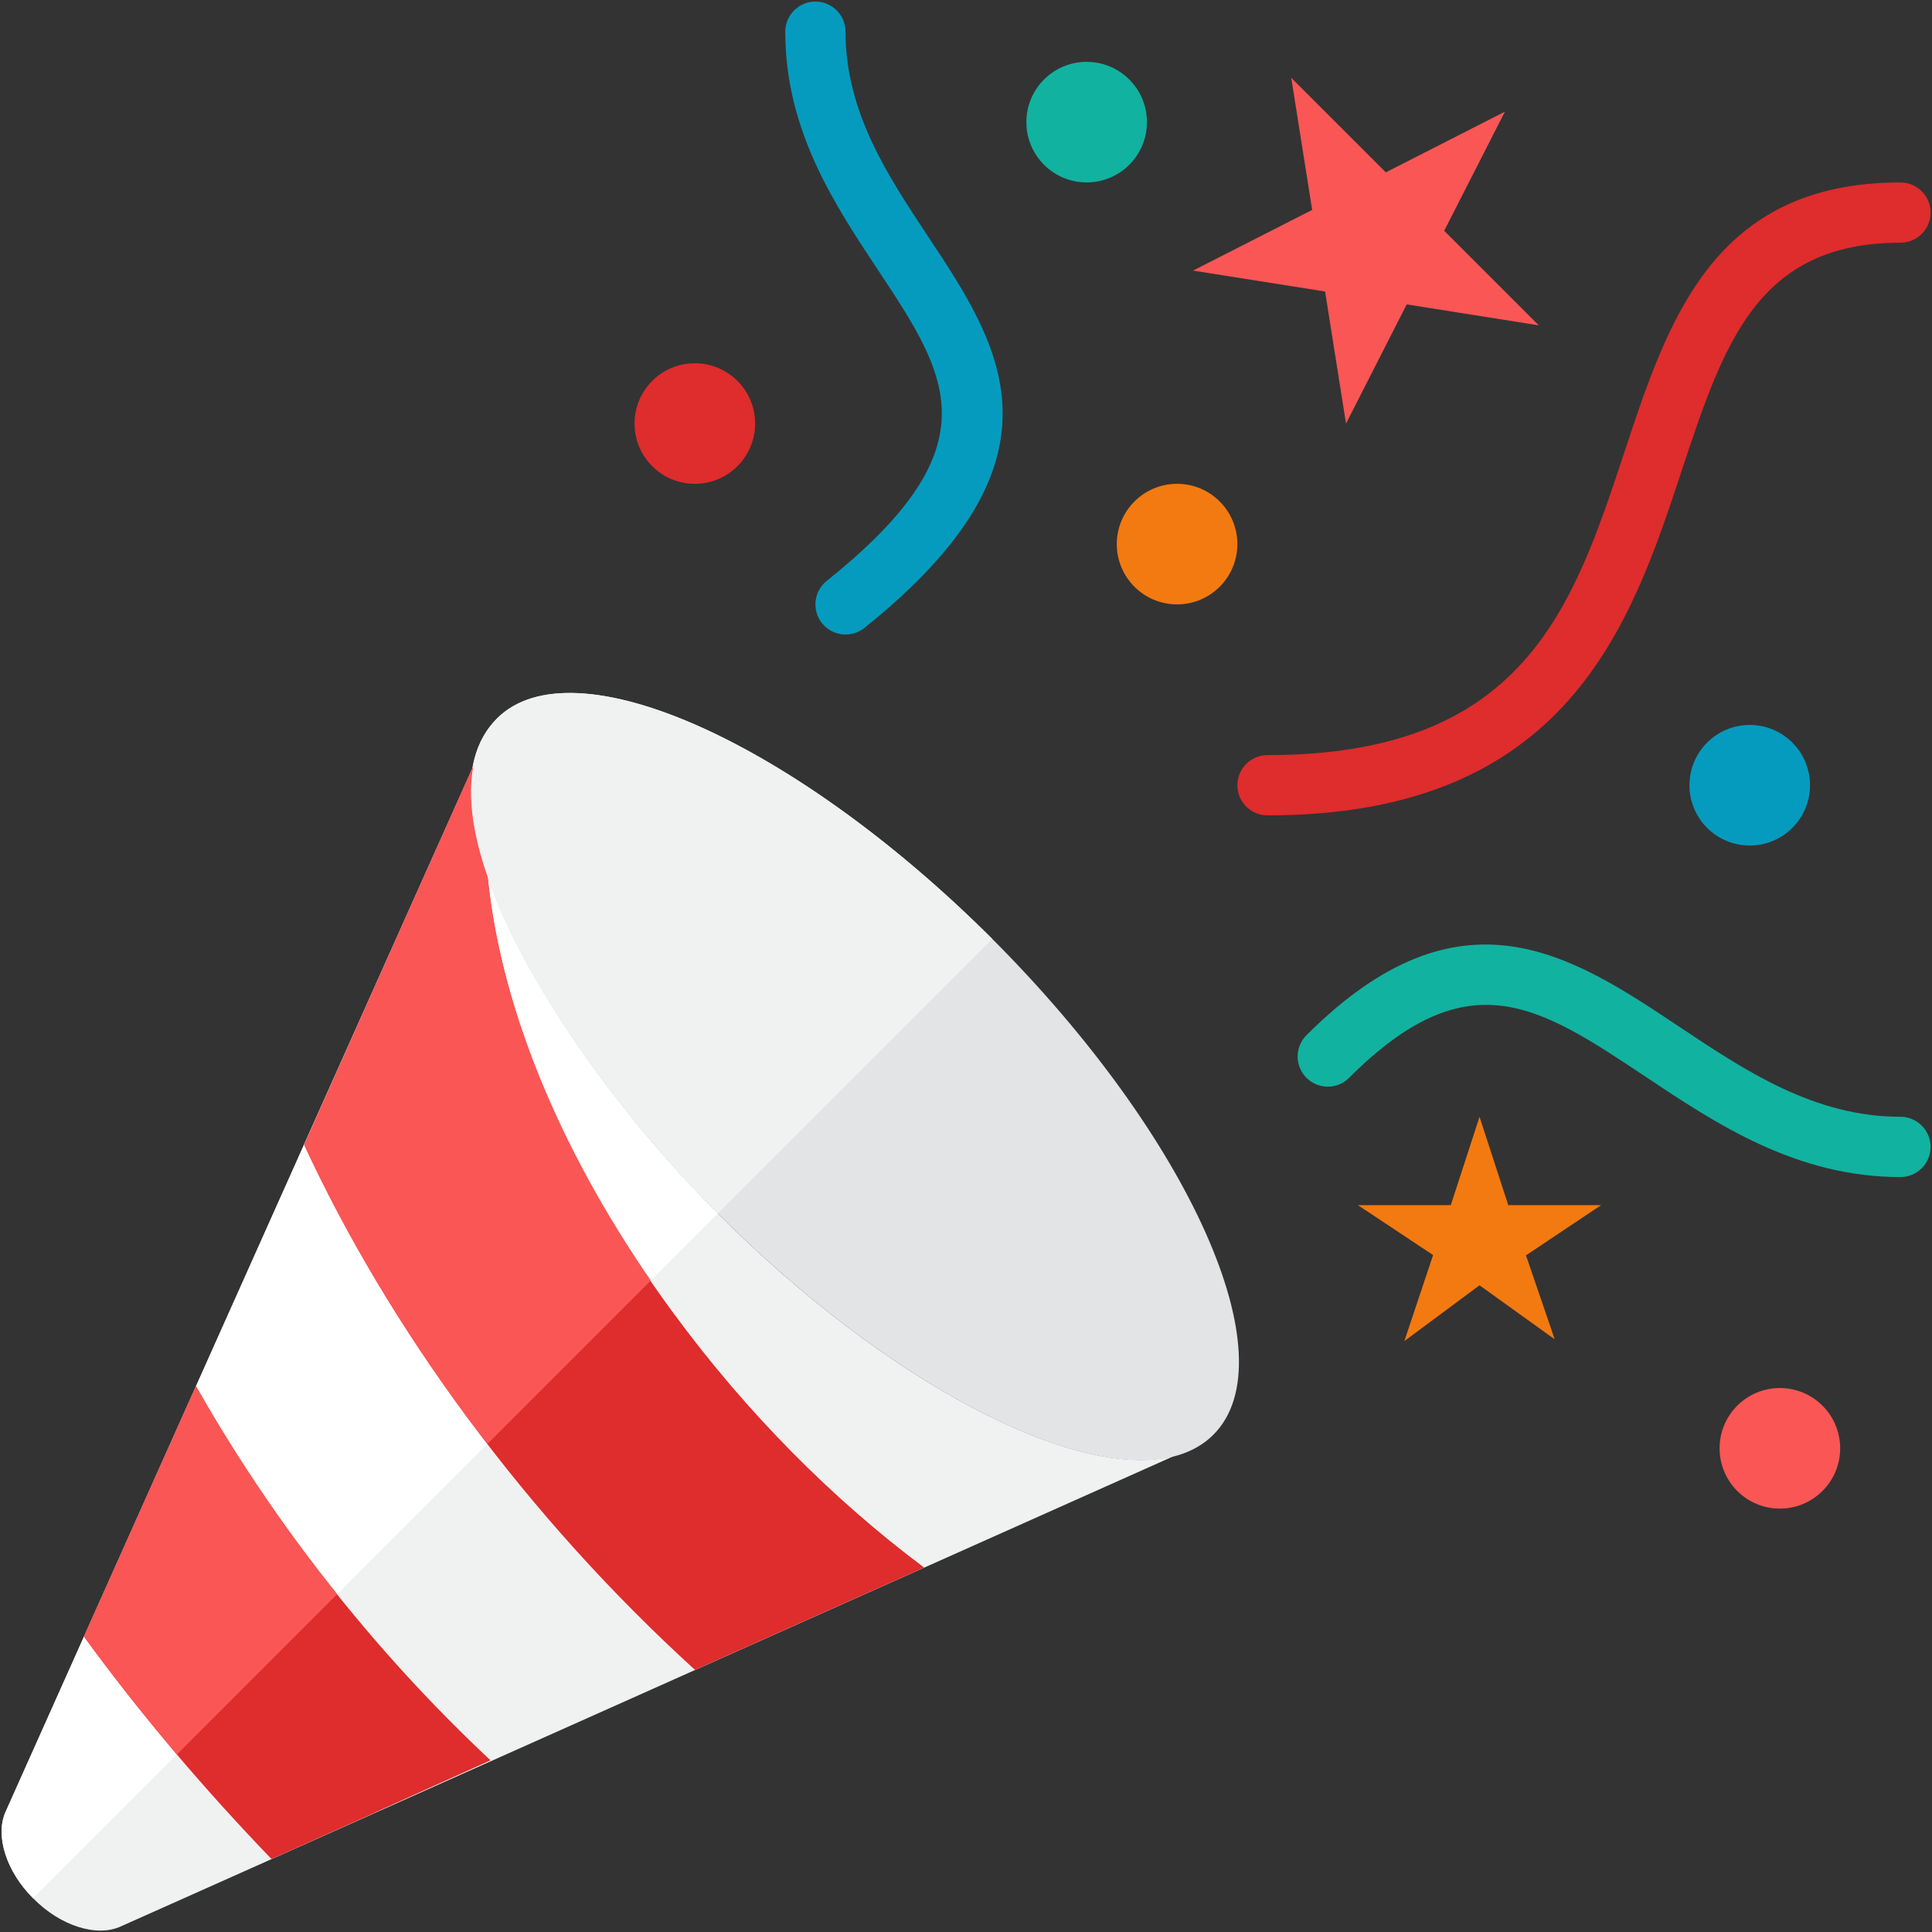 <svg width="256" height="256" xmlns="http://www.w3.org/2000/svg">
  <rect width="100%" height="100%" fill="#333333" stroke="none"/>
  <g transform="matrix(2.374,0,0,2.374,-0.734,-0.733)">
   <path d="m0.631,101.413c0.348,-0.777 21.518,-48.102 26.099,-58.342c-1.181,6.142 5.93,17.254 13.669,24.994c9.406,9.406 19.962,14.922 25.429,13.515c-9.478,4.243 -58.044,25.926 -58.777,26.252c-1.342,0.617 -3.368,-0.029 -4.872,-1.548c-1.519,-1.504 -2.165,-3.529 -1.548,-4.872z" fill="#F0F1F1"/>
   <path d="m0.631,101.413c0.348,-0.777 21.518,-48.102 26.099,-58.342c-1.179,6.137 5.917,17.233 13.647,24.972l-38.22,38.216c-1.502,-1.499 -2.14,-3.511 -1.526,-4.847z" fill="#FFFFFF"/>
   <circle cx="39.091" cy="23.949" r="3.365" fill="#DF2C2C"/>
   <circle cx="66.008" cy="30.678" r="3.365" fill="#F37A10"/>
   <circle cx="97.971" cy="44.137" r="3.365" fill="#059BBF"/>
   <circle cx="99.653" cy="81.147" r="3.365" fill="#FA5655"/>
   <circle cx="60.961" cy="7.126" r="3.365" fill="#12B2A0"/>
   <polygon points="84.306,6.541 77.658,9.929 72.38,4.652 73.548,12.024 66.898,15.412 74.269,16.579 75.437,23.949 78.825,17.299 86.195,18.467 80.918,13.191 " fill="#FA5655"/>
   <polygon points="82.889,62.642 81.286,67.574 76.101,67.574 80.297,70.36 78.694,75.161 82.889,72.047 87.085,75.062 85.482,70.377 89.677,67.574 84.493,67.574 " fill="#F37A10"/>
   <path d="m71.055,45.819c16.757,0 20.28,-10.654 23.11,-19.213c2.357,-7.123 4.217,-12.75 12.218,-12.75c0.929,0 1.682,-0.754 1.682,-1.682s-0.754,-1.682 -1.682,-1.682c-10.432,0 -12.964,7.656 -15.411,15.058c-2.875,8.694 -5.59,16.905 -19.917,16.905c-0.929,0 -1.682,0.754 -1.682,1.682s0.754,1.682 1.682,1.682z" fill="#DF2C2C"/>
   <path d="m48.554,35.357c11.789,-9.433 7.602,-15.746 3.553,-21.855c-2.264,-3.413 -4.604,-6.943 -4.604,-11.423c0,-0.929 -0.754,-1.682 -1.682,-1.682s-1.682,0.754 -1.682,1.682c0,5.494 2.744,9.631 5.165,13.283c3.937,5.935 6.537,9.858 -2.851,17.368c-0.725,0.58 -0.843,1.639 -0.262,2.365c0.585,0.728 1.644,0.838 2.365,0.261z" fill="#059BBF"/>
   <path d="m106.383,66.006c0.929,0 1.682,-0.754 1.682,-1.682s-0.754,-1.682 -1.682,-1.682c-4.808,0 -8.645,-2.559 -12.356,-5.033c-5.992,-3.995 -12.19,-8.129 -20.796,0.479c-0.658,0.656 -0.658,1.723 0,2.379c0.656,0.658 1.723,0.658 2.379,0c6.657,-6.655 10.592,-4.031 16.55,-0.059c3.937,2.624 8.396,5.599 14.224,5.599z" fill="#12B2A0"/>
   <path d="m27.687,98.562c-15.337,6.912 3.129,-1.373 -12.223,5.508c-3.738,-3.878 -7.278,-8.035 -10.467,-12.415c1.787,-3.994 3.963,-8.862 6.251,-13.975c4.416,7.791 10.031,14.878 16.439,20.882z" fill="#DF2C2C"/>
   <path d="m19.128,89.289l-8.943,8.945c-1.808,-2.13 -3.546,-4.323 -5.188,-6.581c1.787,-3.994 3.963,-8.862 6.251,-13.975c2.315,4.085 4.966,7.969 7.88,11.611z" fill="#FA5655"/>
   <path d="m40.398,68.064c10.901,10.9 23.365,16.601 27.637,12.323c4.238,-4.238 -1.29,-16.606 -12.326,-27.657c-11.051,-11.036 -23.416,-16.545 -27.655,-12.326c-4.934,4.929 3.296,18.611 12.345,27.66z" fill="#E2E4E5"/>
   <path d="m37.951,73.674c-6.012,-8.137 -9.651,-16.732 -10.42,-24.41c-0.819,-2.338 -1.134,-4.456 -0.802,-6.189l-9.439,21.135c2.365,5.109 5.429,10.243 9.101,15.216c3.822,5.171 8.125,9.912 12.71,14.089l12.789,-5.713c-5.07,-3.787 -9.877,-8.608 -13.938,-14.128z" fill="#DF2C2C"/>
   <path d="m55.697,52.72l-15.321,15.321c-9.041,-9.049 -17.252,-22.713 -12.324,-27.637c4.239,-4.216 16.597,1.289 27.645,12.316z" fill="#F0F1F1"/>
   <path d="m26.728,43.075l-9.439,21.135c2.365,5.109 5.429,10.243 9.101,15.216c0.368,0.498 0.762,0.972 1.139,1.464l9.106,-9.106c-5.218,-7.575 -8.401,-15.443 -9.111,-22.534c-0.814,-2.333 -1.127,-4.446 -0.796,-6.174z" fill="#FA5655"/>
  </g>
</svg>
